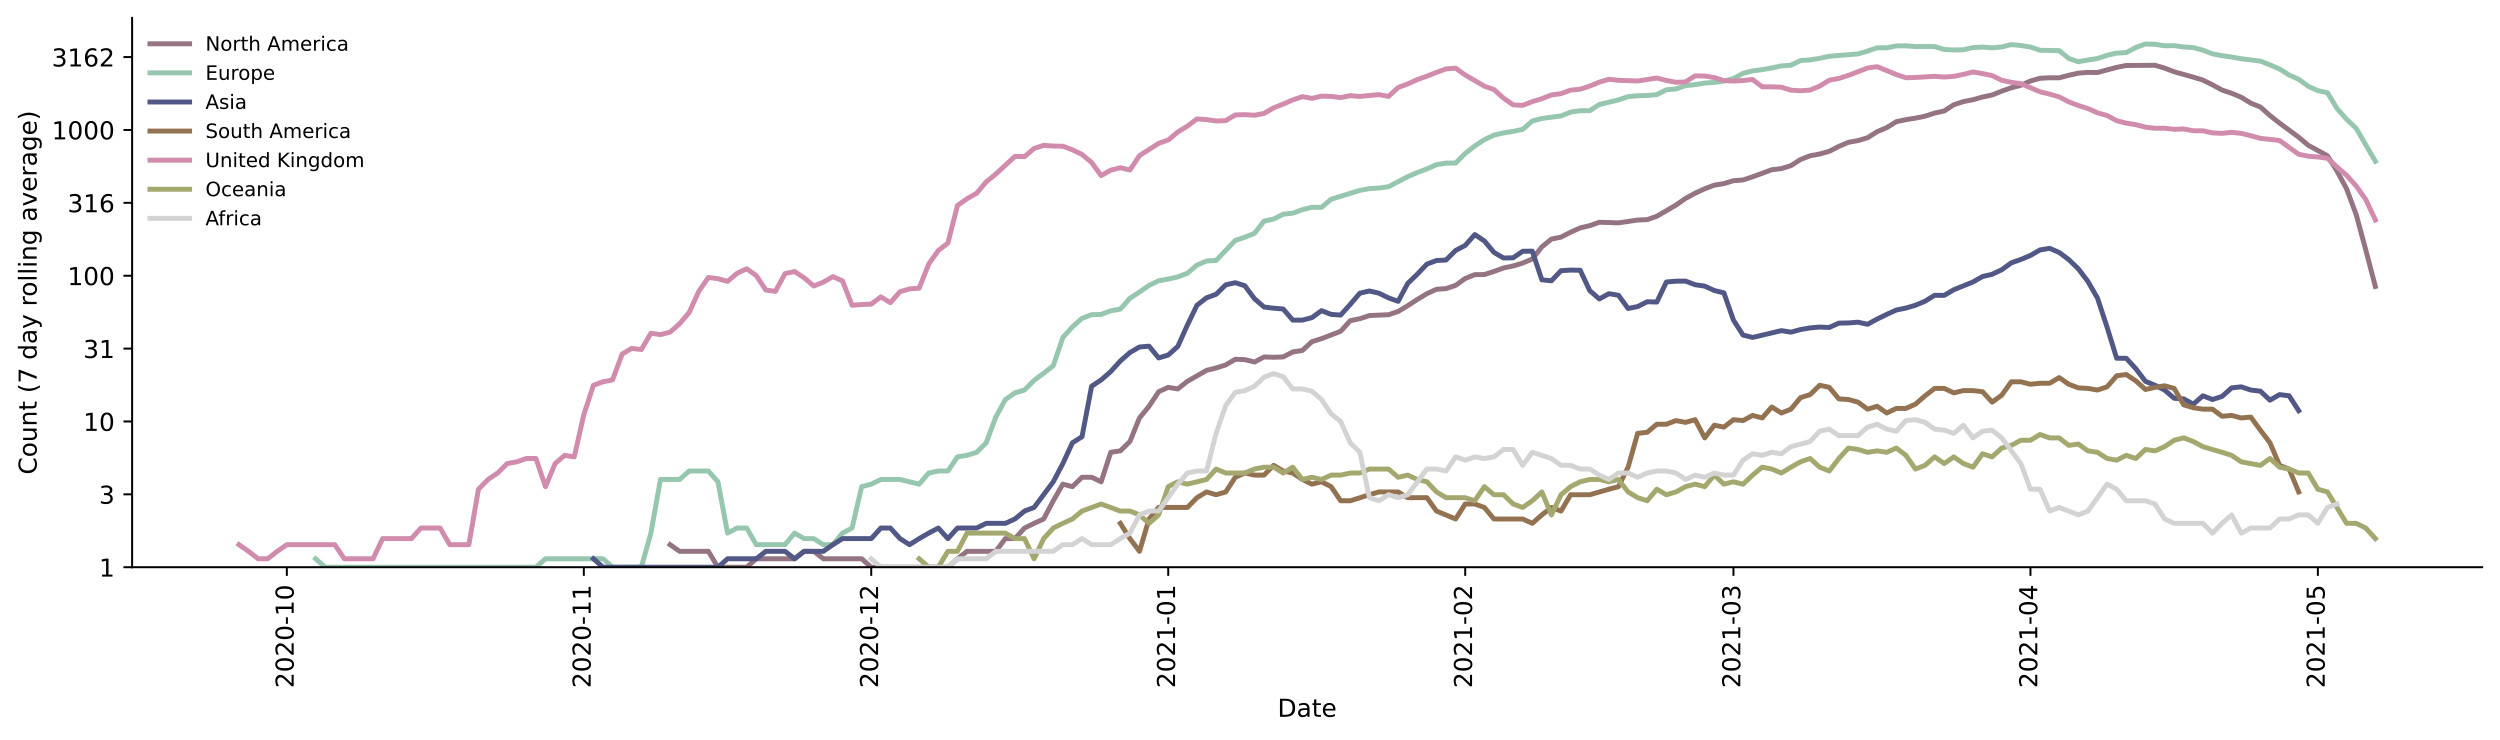 <?xml version="1.0" encoding="utf-8" standalone="no"?>
<!DOCTYPE svg PUBLIC "-//W3C//DTD SVG 1.1//EN"
  "http://www.w3.org/Graphics/SVG/1.1/DTD/svg11.dtd">
<!-- Created with matplotlib (https://matplotlib.org/) -->
<svg height="298.621pt" version="1.1" viewBox="0 0 1009.128 298.621" width="1009.128pt" xmlns="http://www.w3.org/2000/svg" xmlns:xlink="http://www.w3.org/1999/xlink">
 <defs>
  <style type="text/css">*{stroke-linecap:butt;stroke-linejoin:round;}</style>
 </defs>
 <g id="figure_1">
  <g id="patch_1">
   <path d="M 0 298.621 
L 1009.128 298.621 
L 1009.128 0 
L 0 0 
z
" style="fill:#ffffff;"/>
  </g>
  <g id="axes_1">
   <g id="patch_2">
    <path d="M 53.328 228.96 
L 1001.928 228.96 
L 1001.928 7.2 
L 53.328 7.2 
z
" style="fill:#ffffff;"/>
   </g>
   <g id="matplotlib.axis_1">
    <g id="xtick_1">
     <g id="line2d_1">
      <defs>
       <path d="M 0 0 
L 0 3.5 
" id="m3460062e87" style="stroke:#000000;stroke-width:0.8;"/>
      </defs>
      <g>
       <use style="stroke:#000000;stroke-width:0.8;" x="115.782" xlink:href="#m3460062e87" y="228.96"/>
      </g>
     </g>
     <g id="text_1">
      <!-- 2020-10 -->
      <g transform="translate(118.541 277.743)rotate(-90)scale(0.1 -0.1)">
       <defs>
        <path d="M 19.188 8.297 
L 53.609 8.297 
L 53.609 0 
L 7.328 0 
L 7.328 8.297 
Q 12.938 14.109 22.625 23.891 
Q 32.328 33.688 34.812 36.531 
Q 39.547 41.844 41.422 45.531 
Q 43.312 49.219 43.312 52.781 
Q 43.312 58.594 39.234 62.25 
Q 35.156 65.922 28.609 65.922 
Q 23.969 65.922 18.812 64.312 
Q 13.672 62.703 7.812 59.422 
L 7.812 69.391 
Q 13.766 71.781 18.938 73 
Q 24.125 74.219 28.422 74.219 
Q 39.75 74.219 46.484 68.547 
Q 53.219 62.891 53.219 53.422 
Q 53.219 48.922 51.531 44.891 
Q 49.859 40.875 45.406 35.406 
Q 44.188 33.984 37.641 27.219 
Q 31.109 20.453 19.188 8.297 
z
" id="DejaVuSans-50"/>
        <path d="M 31.781 66.406 
Q 24.172 66.406 20.328 58.906 
Q 16.5 51.422 16.5 36.375 
Q 16.5 21.391 20.328 13.891 
Q 24.172 6.391 31.781 6.391 
Q 39.453 6.391 43.281 13.891 
Q 47.125 21.391 47.125 36.375 
Q 47.125 51.422 43.281 58.906 
Q 39.453 66.406 31.781 66.406 
z
M 31.781 74.219 
Q 44.047 74.219 50.516 64.516 
Q 56.984 54.828 56.984 36.375 
Q 56.984 17.969 50.516 8.266 
Q 44.047 -1.422 31.781 -1.422 
Q 19.531 -1.422 13.062 8.266 
Q 6.594 17.969 6.594 36.375 
Q 6.594 54.828 13.062 64.516 
Q 19.531 74.219 31.781 74.219 
z
" id="DejaVuSans-48"/>
        <path d="M 4.891 31.391 
L 31.203 31.391 
L 31.203 23.391 
L 4.891 23.391 
z
" id="DejaVuSans-45"/>
        <path d="M 12.406 8.297 
L 28.516 8.297 
L 28.516 63.922 
L 10.984 60.406 
L 10.984 69.391 
L 28.422 72.906 
L 38.281 72.906 
L 38.281 8.297 
L 54.391 8.297 
L 54.391 0 
L 12.406 0 
z
" id="DejaVuSans-49"/>
       </defs>
       <use xlink:href="#DejaVuSans-50"/>
       <use x="63.623" xlink:href="#DejaVuSans-48"/>
       <use x="127.246" xlink:href="#DejaVuSans-50"/>
       <use x="190.869" xlink:href="#DejaVuSans-48"/>
       <use x="254.492" xlink:href="#DejaVuSans-45"/>
       <use x="290.576" xlink:href="#DejaVuSans-49"/>
       <use x="354.199" xlink:href="#DejaVuSans-48"/>
      </g>
     </g>
    </g>
    <g id="xtick_2">
     <g id="line2d_2">
      <g>
       <use style="stroke:#000000;stroke-width:0.8;" x="235.662" xlink:href="#m3460062e87" y="228.96"/>
      </g>
     </g>
     <g id="text_2">
      <!-- 2020-11 -->
      <g transform="translate(238.421 277.743)rotate(-90)scale(0.1 -0.1)">
       <use xlink:href="#DejaVuSans-50"/>
       <use x="63.623" xlink:href="#DejaVuSans-48"/>
       <use x="127.246" xlink:href="#DejaVuSans-50"/>
       <use x="190.869" xlink:href="#DejaVuSans-48"/>
       <use x="254.492" xlink:href="#DejaVuSans-45"/>
       <use x="290.576" xlink:href="#DejaVuSans-49"/>
       <use x="354.199" xlink:href="#DejaVuSans-49"/>
      </g>
     </g>
    </g>
    <g id="xtick_3">
     <g id="line2d_3">
      <g>
       <use style="stroke:#000000;stroke-width:0.8;" x="351.675" xlink:href="#m3460062e87" y="228.96"/>
      </g>
     </g>
     <g id="text_3">
      <!-- 2020-12 -->
      <g transform="translate(354.434 277.743)rotate(-90)scale(0.1 -0.1)">
       <use xlink:href="#DejaVuSans-50"/>
       <use x="63.623" xlink:href="#DejaVuSans-48"/>
       <use x="127.246" xlink:href="#DejaVuSans-50"/>
       <use x="190.869" xlink:href="#DejaVuSans-48"/>
       <use x="254.492" xlink:href="#DejaVuSans-45"/>
       <use x="290.576" xlink:href="#DejaVuSans-49"/>
       <use x="354.199" xlink:href="#DejaVuSans-50"/>
      </g>
     </g>
    </g>
    <g id="xtick_4">
     <g id="line2d_4">
      <g>
       <use style="stroke:#000000;stroke-width:0.8;" x="471.555" xlink:href="#m3460062e87" y="228.96"/>
      </g>
     </g>
     <g id="text_4">
      <!-- 2021-01 -->
      <g transform="translate(474.315 277.743)rotate(-90)scale(0.1 -0.1)">
       <use xlink:href="#DejaVuSans-50"/>
       <use x="63.623" xlink:href="#DejaVuSans-48"/>
       <use x="127.246" xlink:href="#DejaVuSans-50"/>
       <use x="190.869" xlink:href="#DejaVuSans-49"/>
       <use x="254.492" xlink:href="#DejaVuSans-45"/>
       <use x="290.576" xlink:href="#DejaVuSans-48"/>
       <use x="354.199" xlink:href="#DejaVuSans-49"/>
      </g>
     </g>
    </g>
    <g id="xtick_5">
     <g id="line2d_5">
      <g>
       <use style="stroke:#000000;stroke-width:0.8;" x="591.435" xlink:href="#m3460062e87" y="228.96"/>
      </g>
     </g>
     <g id="text_5">
      <!-- 2021-02 -->
      <g transform="translate(594.195 277.743)rotate(-90)scale(0.1 -0.1)">
       <use xlink:href="#DejaVuSans-50"/>
       <use x="63.623" xlink:href="#DejaVuSans-48"/>
       <use x="127.246" xlink:href="#DejaVuSans-50"/>
       <use x="190.869" xlink:href="#DejaVuSans-49"/>
       <use x="254.492" xlink:href="#DejaVuSans-45"/>
       <use x="290.576" xlink:href="#DejaVuSans-48"/>
       <use x="354.199" xlink:href="#DejaVuSans-50"/>
      </g>
     </g>
    </g>
    <g id="xtick_6">
     <g id="line2d_6">
      <g>
       <use style="stroke:#000000;stroke-width:0.8;" x="699.714" xlink:href="#m3460062e87" y="228.96"/>
      </g>
     </g>
     <g id="text_6">
      <!-- 2021-03 -->
      <g transform="translate(702.474 277.743)rotate(-90)scale(0.1 -0.1)">
       <defs>
        <path d="M 40.578 39.312 
Q 47.656 37.797 51.625 33 
Q 55.609 28.219 55.609 21.188 
Q 55.609 10.406 48.188 4.484 
Q 40.766 -1.422 27.094 -1.422 
Q 22.516 -1.422 17.656 -0.516 
Q 12.797 0.391 7.625 2.203 
L 7.625 11.719 
Q 11.719 9.328 16.594 8.109 
Q 21.484 6.891 26.812 6.891 
Q 36.078 6.891 40.938 10.547 
Q 45.797 14.203 45.797 21.188 
Q 45.797 27.641 41.281 31.266 
Q 36.766 34.906 28.719 34.906 
L 20.219 34.906 
L 20.219 43.016 
L 29.109 43.016 
Q 36.375 43.016 40.234 45.922 
Q 44.094 48.828 44.094 54.297 
Q 44.094 59.906 40.109 62.906 
Q 36.141 65.922 28.719 65.922 
Q 24.656 65.922 20.016 65.031 
Q 15.375 64.156 9.812 62.312 
L 9.812 71.094 
Q 15.438 72.656 20.344 73.438 
Q 25.25 74.219 29.594 74.219 
Q 40.828 74.219 47.359 69.109 
Q 53.906 64.016 53.906 55.328 
Q 53.906 49.266 50.438 45.094 
Q 46.969 40.922 40.578 39.312 
z
" id="DejaVuSans-51"/>
       </defs>
       <use xlink:href="#DejaVuSans-50"/>
       <use x="63.623" xlink:href="#DejaVuSans-48"/>
       <use x="127.246" xlink:href="#DejaVuSans-50"/>
       <use x="190.869" xlink:href="#DejaVuSans-49"/>
       <use x="254.492" xlink:href="#DejaVuSans-45"/>
       <use x="290.576" xlink:href="#DejaVuSans-48"/>
       <use x="354.199" xlink:href="#DejaVuSans-51"/>
      </g>
     </g>
    </g>
    <g id="xtick_7">
     <g id="line2d_7">
      <g>
       <use style="stroke:#000000;stroke-width:0.8;" x="819.594" xlink:href="#m3460062e87" y="228.96"/>
      </g>
     </g>
     <g id="text_7">
      <!-- 2021-04 -->
      <g transform="translate(822.354 277.743)rotate(-90)scale(0.1 -0.1)">
       <defs>
        <path d="M 37.797 64.312 
L 12.891 25.391 
L 37.797 25.391 
z
M 35.203 72.906 
L 47.609 72.906 
L 47.609 25.391 
L 58.016 25.391 
L 58.016 17.188 
L 47.609 17.188 
L 47.609 0 
L 37.797 0 
L 37.797 17.188 
L 4.891 17.188 
L 4.891 26.703 
z
" id="DejaVuSans-52"/>
       </defs>
       <use xlink:href="#DejaVuSans-50"/>
       <use x="63.623" xlink:href="#DejaVuSans-48"/>
       <use x="127.246" xlink:href="#DejaVuSans-50"/>
       <use x="190.869" xlink:href="#DejaVuSans-49"/>
       <use x="254.492" xlink:href="#DejaVuSans-45"/>
       <use x="290.576" xlink:href="#DejaVuSans-48"/>
       <use x="354.199" xlink:href="#DejaVuSans-52"/>
      </g>
     </g>
    </g>
    <g id="xtick_8">
     <g id="line2d_8">
      <g>
       <use style="stroke:#000000;stroke-width:0.8;" x="935.607" xlink:href="#m3460062e87" y="228.96"/>
      </g>
     </g>
     <g id="text_8">
      <!-- 2021-05 -->
      <g transform="translate(938.367 277.743)rotate(-90)scale(0.1 -0.1)">
       <defs>
        <path d="M 10.797 72.906 
L 49.516 72.906 
L 49.516 64.594 
L 19.828 64.594 
L 19.828 46.734 
Q 21.969 47.469 24.109 47.828 
Q 26.266 48.188 28.422 48.188 
Q 40.625 48.188 47.75 41.5 
Q 54.891 34.812 54.891 23.391 
Q 54.891 11.625 47.562 5.094 
Q 40.234 -1.422 26.906 -1.422 
Q 22.312 -1.422 17.547 -0.641 
Q 12.797 0.141 7.719 1.703 
L 7.719 11.625 
Q 12.109 9.234 16.797 8.062 
Q 21.484 6.891 26.703 6.891 
Q 35.156 6.891 40.078 11.328 
Q 45.016 15.766 45.016 23.391 
Q 45.016 31 40.078 35.438 
Q 35.156 39.891 26.703 39.891 
Q 22.75 39.891 18.812 39.016 
Q 14.891 38.141 10.797 36.281 
z
" id="DejaVuSans-53"/>
       </defs>
       <use xlink:href="#DejaVuSans-50"/>
       <use x="63.623" xlink:href="#DejaVuSans-48"/>
       <use x="127.246" xlink:href="#DejaVuSans-50"/>
       <use x="190.869" xlink:href="#DejaVuSans-49"/>
       <use x="254.492" xlink:href="#DejaVuSans-45"/>
       <use x="290.576" xlink:href="#DejaVuSans-48"/>
       <use x="354.199" xlink:href="#DejaVuSans-53"/>
      </g>
     </g>
    </g>
    <g id="text_9">
     <!-- Date -->
     <g transform="translate(515.677 289.341)scale(0.1 -0.1)">
      <defs>
       <path d="M 19.672 64.797 
L 19.672 8.109 
L 31.594 8.109 
Q 46.688 8.109 53.688 14.938 
Q 60.688 21.781 60.688 36.531 
Q 60.688 51.172 53.688 57.984 
Q 46.688 64.797 31.594 64.797 
z
M 9.812 72.906 
L 30.078 72.906 
Q 51.266 72.906 61.172 64.094 
Q 71.094 55.281 71.094 36.531 
Q 71.094 17.672 61.125 8.828 
Q 51.172 0 30.078 0 
L 9.812 0 
z
" id="DejaVuSans-68"/>
       <path d="M 34.281 27.484 
Q 23.391 27.484 19.188 25 
Q 14.984 22.516 14.984 16.5 
Q 14.984 11.719 18.141 8.906 
Q 21.297 6.109 26.703 6.109 
Q 34.188 6.109 38.703 11.406 
Q 43.219 16.703 43.219 25.484 
L 43.219 27.484 
z
M 52.203 31.203 
L 52.203 0 
L 43.219 0 
L 43.219 8.297 
Q 40.141 3.328 35.547 0.953 
Q 30.953 -1.422 24.312 -1.422 
Q 15.922 -1.422 10.953 3.297 
Q 6 8.016 6 15.922 
Q 6 25.141 12.172 29.828 
Q 18.359 34.516 30.609 34.516 
L 43.219 34.516 
L 43.219 35.406 
Q 43.219 41.609 39.141 45 
Q 35.062 48.391 27.688 48.391 
Q 23 48.391 18.547 47.266 
Q 14.109 46.141 10.016 43.891 
L 10.016 52.203 
Q 14.938 54.109 19.578 55.047 
Q 24.219 56 28.609 56 
Q 40.484 56 46.344 49.844 
Q 52.203 43.703 52.203 31.203 
z
" id="DejaVuSans-97"/>
       <path d="M 18.312 70.219 
L 18.312 54.688 
L 36.812 54.688 
L 36.812 47.703 
L 18.312 47.703 
L 18.312 18.016 
Q 18.312 11.328 20.141 9.422 
Q 21.969 7.516 27.594 7.516 
L 36.812 7.516 
L 36.812 0 
L 27.594 0 
Q 17.188 0 13.234 3.875 
Q 9.281 7.766 9.281 18.016 
L 9.281 47.703 
L 2.688 47.703 
L 2.688 54.688 
L 9.281 54.688 
L 9.281 70.219 
z
" id="DejaVuSans-116"/>
       <path d="M 56.203 29.594 
L 56.203 25.203 
L 14.891 25.203 
Q 15.484 15.922 20.484 11.062 
Q 25.484 6.203 34.422 6.203 
Q 39.594 6.203 44.453 7.469 
Q 49.312 8.734 54.109 11.281 
L 54.109 2.781 
Q 49.266 0.734 44.188 -0.344 
Q 39.109 -1.422 33.891 -1.422 
Q 20.797 -1.422 13.156 6.188 
Q 5.516 13.812 5.516 26.812 
Q 5.516 40.234 12.766 48.109 
Q 20.016 56 32.328 56 
Q 43.359 56 49.781 48.891 
Q 56.203 41.797 56.203 29.594 
z
M 47.219 32.234 
Q 47.125 39.594 43.094 43.984 
Q 39.062 48.391 32.422 48.391 
Q 24.906 48.391 20.391 44.141 
Q 15.875 39.891 15.188 32.172 
z
" id="DejaVuSans-101"/>
      </defs>
      <use xlink:href="#DejaVuSans-68"/>
      <use x="77.002" xlink:href="#DejaVuSans-97"/>
      <use x="138.281" xlink:href="#DejaVuSans-116"/>
      <use x="177.49" xlink:href="#DejaVuSans-101"/>
     </g>
    </g>
   </g>
   <g id="matplotlib.axis_2">
    <g id="ytick_1">
     <g id="line2d_9">
      <defs>
       <path d="M 0 0 
L -3.5 0 
" id="mdb0072c4fe" style="stroke:#000000;stroke-width:0.8;"/>
      </defs>
      <g>
       <use style="stroke:#000000;stroke-width:0.8;" x="53.328" xlink:href="#mdb0072c4fe" y="228.96"/>
      </g>
     </g>
     <g id="text_10">
      <!-- 1 -->
      <g transform="translate(39.966 232.759)scale(0.1 -0.1)">
       <use xlink:href="#DejaVuSans-49"/>
      </g>
     </g>
    </g>
    <g id="ytick_2">
     <g id="line2d_10">
      <g>
       <use style="stroke:#000000;stroke-width:0.8;" x="53.328" xlink:href="#mdb0072c4fe" y="199.543"/>
      </g>
     </g>
     <g id="text_11">
      <!-- 3 -->
      <g transform="translate(39.966 203.342)scale(0.1 -0.1)">
       <use xlink:href="#DejaVuSans-51"/>
      </g>
     </g>
    </g>
    <g id="ytick_3">
     <g id="line2d_11">
      <g>
       <use style="stroke:#000000;stroke-width:0.8;" x="53.328" xlink:href="#mdb0072c4fe" y="170.126"/>
      </g>
     </g>
     <g id="text_12">
      <!-- 10 -->
      <g transform="translate(33.603 173.925)scale(0.1 -0.1)">
       <use xlink:href="#DejaVuSans-49"/>
       <use x="63.623" xlink:href="#DejaVuSans-48"/>
      </g>
     </g>
    </g>
    <g id="ytick_4">
     <g id="line2d_12">
      <g>
       <use style="stroke:#000000;stroke-width:0.8;" x="53.328" xlink:href="#mdb0072c4fe" y="140.709"/>
      </g>
     </g>
     <g id="text_13">
      <!-- 31 -->
      <g transform="translate(33.603 144.509)scale(0.1 -0.1)">
       <use xlink:href="#DejaVuSans-51"/>
       <use x="63.623" xlink:href="#DejaVuSans-49"/>
      </g>
     </g>
    </g>
    <g id="ytick_5">
     <g id="line2d_13">
      <g>
       <use style="stroke:#000000;stroke-width:0.8;" x="53.328" xlink:href="#mdb0072c4fe" y="111.292"/>
      </g>
     </g>
     <g id="text_14">
      <!-- 100 -->
      <g transform="translate(27.241 115.092)scale(0.1 -0.1)">
       <use xlink:href="#DejaVuSans-49"/>
       <use x="63.623" xlink:href="#DejaVuSans-48"/>
       <use x="127.246" xlink:href="#DejaVuSans-48"/>
      </g>
     </g>
    </g>
    <g id="ytick_6">
     <g id="line2d_14">
      <g>
       <use style="stroke:#000000;stroke-width:0.8;" x="53.328" xlink:href="#mdb0072c4fe" y="81.876"/>
      </g>
     </g>
     <g id="text_15">
      <!-- 316 -->
      <g transform="translate(27.241 85.675)scale(0.1 -0.1)">
       <defs>
        <path d="M 33.016 40.375 
Q 26.375 40.375 22.484 35.828 
Q 18.609 31.297 18.609 23.391 
Q 18.609 15.531 22.484 10.953 
Q 26.375 6.391 33.016 6.391 
Q 39.656 6.391 43.531 10.953 
Q 47.406 15.531 47.406 23.391 
Q 47.406 31.297 43.531 35.828 
Q 39.656 40.375 33.016 40.375 
z
M 52.594 71.297 
L 52.594 62.312 
Q 48.875 64.062 45.094 64.984 
Q 41.312 65.922 37.594 65.922 
Q 27.828 65.922 22.672 59.328 
Q 17.531 52.734 16.797 39.406 
Q 19.672 43.656 24.016 45.922 
Q 28.375 48.188 33.594 48.188 
Q 44.578 48.188 50.953 41.516 
Q 57.328 34.859 57.328 23.391 
Q 57.328 12.156 50.688 5.359 
Q 44.047 -1.422 33.016 -1.422 
Q 20.359 -1.422 13.672 8.266 
Q 6.984 17.969 6.984 36.375 
Q 6.984 53.656 15.188 63.938 
Q 23.391 74.219 37.203 74.219 
Q 40.922 74.219 44.703 73.484 
Q 48.484 72.75 52.594 71.297 
z
" id="DejaVuSans-54"/>
       </defs>
       <use xlink:href="#DejaVuSans-51"/>
       <use x="63.623" xlink:href="#DejaVuSans-49"/>
       <use x="127.246" xlink:href="#DejaVuSans-54"/>
      </g>
     </g>
    </g>
    <g id="ytick_7">
     <g id="line2d_15">
      <g>
       <use style="stroke:#000000;stroke-width:0.8;" x="53.328" xlink:href="#mdb0072c4fe" y="52.459"/>
      </g>
     </g>
     <g id="text_16">
      <!-- 1000 -->
      <g transform="translate(20.878 56.258)scale(0.1 -0.1)">
       <use xlink:href="#DejaVuSans-49"/>
       <use x="63.623" xlink:href="#DejaVuSans-48"/>
       <use x="127.246" xlink:href="#DejaVuSans-48"/>
       <use x="190.869" xlink:href="#DejaVuSans-48"/>
      </g>
     </g>
    </g>
    <g id="ytick_8">
     <g id="line2d_16">
      <g>
       <use style="stroke:#000000;stroke-width:0.8;" x="53.328" xlink:href="#mdb0072c4fe" y="23.042"/>
      </g>
     </g>
     <g id="text_17">
      <!-- 3162 -->
      <g transform="translate(20.878 26.841)scale(0.1 -0.1)">
       <use xlink:href="#DejaVuSans-51"/>
       <use x="63.623" xlink:href="#DejaVuSans-49"/>
       <use x="127.246" xlink:href="#DejaVuSans-54"/>
       <use x="190.869" xlink:href="#DejaVuSans-50"/>
      </g>
     </g>
    </g>
    <g id="text_18">
     <!-- Count (7 day rolling average) -->
     <g transform="translate(14.798 191.548)rotate(-90)scale(0.1 -0.1)">
      <defs>
       <path d="M 64.406 67.281 
L 64.406 56.891 
Q 59.422 61.531 53.781 63.812 
Q 48.141 66.109 41.797 66.109 
Q 29.297 66.109 22.656 58.469 
Q 16.016 50.828 16.016 36.375 
Q 16.016 21.969 22.656 14.328 
Q 29.297 6.688 41.797 6.688 
Q 48.141 6.688 53.781 8.984 
Q 59.422 11.281 64.406 15.922 
L 64.406 5.609 
Q 59.234 2.094 53.438 0.328 
Q 47.656 -1.422 41.219 -1.422 
Q 24.656 -1.422 15.125 8.703 
Q 5.609 18.844 5.609 36.375 
Q 5.609 53.953 15.125 64.078 
Q 24.656 74.219 41.219 74.219 
Q 47.75 74.219 53.531 72.484 
Q 59.328 70.75 64.406 67.281 
z
" id="DejaVuSans-67"/>
       <path d="M 30.609 48.391 
Q 23.391 48.391 19.188 42.75 
Q 14.984 37.109 14.984 27.297 
Q 14.984 17.484 19.156 11.844 
Q 23.344 6.203 30.609 6.203 
Q 37.797 6.203 41.984 11.859 
Q 46.188 17.531 46.188 27.297 
Q 46.188 37.016 41.984 42.703 
Q 37.797 48.391 30.609 48.391 
z
M 30.609 56 
Q 42.328 56 49.016 48.375 
Q 55.719 40.766 55.719 27.297 
Q 55.719 13.875 49.016 6.219 
Q 42.328 -1.422 30.609 -1.422 
Q 18.844 -1.422 12.172 6.219 
Q 5.516 13.875 5.516 27.297 
Q 5.516 40.766 12.172 48.375 
Q 18.844 56 30.609 56 
z
" id="DejaVuSans-111"/>
       <path d="M 8.5 21.578 
L 8.5 54.688 
L 17.484 54.688 
L 17.484 21.922 
Q 17.484 14.156 20.5 10.266 
Q 23.531 6.391 29.594 6.391 
Q 36.859 6.391 41.078 11.031 
Q 45.312 15.672 45.312 23.688 
L 45.312 54.688 
L 54.297 54.688 
L 54.297 0 
L 45.312 0 
L 45.312 8.406 
Q 42.047 3.422 37.719 1 
Q 33.406 -1.422 27.688 -1.422 
Q 18.266 -1.422 13.375 4.438 
Q 8.5 10.297 8.5 21.578 
z
M 31.109 56 
z
" id="DejaVuSans-117"/>
       <path d="M 54.891 33.016 
L 54.891 0 
L 45.906 0 
L 45.906 32.719 
Q 45.906 40.484 42.875 44.328 
Q 39.844 48.188 33.797 48.188 
Q 26.516 48.188 22.312 43.547 
Q 18.109 38.922 18.109 30.906 
L 18.109 0 
L 9.078 0 
L 9.078 54.688 
L 18.109 54.688 
L 18.109 46.188 
Q 21.344 51.125 25.703 53.562 
Q 30.078 56 35.797 56 
Q 45.219 56 50.047 50.172 
Q 54.891 44.344 54.891 33.016 
z
" id="DejaVuSans-110"/>
       <path id="DejaVuSans-32"/>
       <path d="M 31 75.875 
Q 24.469 64.656 21.281 53.656 
Q 18.109 42.672 18.109 31.391 
Q 18.109 20.125 21.312 9.062 
Q 24.516 -2 31 -13.188 
L 23.188 -13.188 
Q 15.875 -1.703 12.234 9.375 
Q 8.594 20.453 8.594 31.391 
Q 8.594 42.281 12.203 53.312 
Q 15.828 64.359 23.188 75.875 
z
" id="DejaVuSans-40"/>
       <path d="M 8.203 72.906 
L 55.078 72.906 
L 55.078 68.703 
L 28.609 0 
L 18.312 0 
L 43.219 64.594 
L 8.203 64.594 
z
" id="DejaVuSans-55"/>
       <path d="M 45.406 46.391 
L 45.406 75.984 
L 54.391 75.984 
L 54.391 0 
L 45.406 0 
L 45.406 8.203 
Q 42.578 3.328 38.25 0.953 
Q 33.938 -1.422 27.875 -1.422 
Q 17.969 -1.422 11.734 6.484 
Q 5.516 14.406 5.516 27.297 
Q 5.516 40.188 11.734 48.094 
Q 17.969 56 27.875 56 
Q 33.938 56 38.25 53.625 
Q 42.578 51.266 45.406 46.391 
z
M 14.797 27.297 
Q 14.797 17.391 18.875 11.75 
Q 22.953 6.109 30.078 6.109 
Q 37.203 6.109 41.297 11.75 
Q 45.406 17.391 45.406 27.297 
Q 45.406 37.203 41.297 42.844 
Q 37.203 48.484 30.078 48.484 
Q 22.953 48.484 18.875 42.844 
Q 14.797 37.203 14.797 27.297 
z
" id="DejaVuSans-100"/>
       <path d="M 32.172 -5.078 
Q 28.375 -14.844 24.75 -17.812 
Q 21.141 -20.797 15.094 -20.797 
L 7.906 -20.797 
L 7.906 -13.281 
L 13.188 -13.281 
Q 16.891 -13.281 18.938 -11.516 
Q 21 -9.766 23.484 -3.219 
L 25.094 0.875 
L 2.984 54.688 
L 12.5 54.688 
L 29.594 11.922 
L 46.688 54.688 
L 56.203 54.688 
z
" id="DejaVuSans-121"/>
       <path d="M 41.109 46.297 
Q 39.594 47.172 37.812 47.578 
Q 36.031 48 33.891 48 
Q 26.266 48 22.188 43.047 
Q 18.109 38.094 18.109 28.812 
L 18.109 0 
L 9.078 0 
L 9.078 54.688 
L 18.109 54.688 
L 18.109 46.188 
Q 20.953 51.172 25.484 53.578 
Q 30.031 56 36.531 56 
Q 37.453 56 38.578 55.875 
Q 39.703 55.766 41.062 55.516 
z
" id="DejaVuSans-114"/>
       <path d="M 9.422 75.984 
L 18.406 75.984 
L 18.406 0 
L 9.422 0 
z
" id="DejaVuSans-108"/>
       <path d="M 9.422 54.688 
L 18.406 54.688 
L 18.406 0 
L 9.422 0 
z
M 9.422 75.984 
L 18.406 75.984 
L 18.406 64.594 
L 9.422 64.594 
z
" id="DejaVuSans-105"/>
       <path d="M 45.406 27.984 
Q 45.406 37.75 41.375 43.109 
Q 37.359 48.484 30.078 48.484 
Q 22.859 48.484 18.828 43.109 
Q 14.797 37.75 14.797 27.984 
Q 14.797 18.266 18.828 12.891 
Q 22.859 7.516 30.078 7.516 
Q 37.359 7.516 41.375 12.891 
Q 45.406 18.266 45.406 27.984 
z
M 54.391 6.781 
Q 54.391 -7.172 48.188 -13.984 
Q 42 -20.797 29.203 -20.797 
Q 24.469 -20.797 20.266 -20.094 
Q 16.062 -19.391 12.109 -17.922 
L 12.109 -9.188 
Q 16.062 -11.328 19.922 -12.344 
Q 23.781 -13.375 27.781 -13.375 
Q 36.625 -13.375 41.016 -8.766 
Q 45.406 -4.156 45.406 5.172 
L 45.406 9.625 
Q 42.625 4.781 38.281 2.391 
Q 33.938 0 27.875 0 
Q 17.828 0 11.672 7.656 
Q 5.516 15.328 5.516 27.984 
Q 5.516 40.672 11.672 48.328 
Q 17.828 56 27.875 56 
Q 33.938 56 38.281 53.609 
Q 42.625 51.219 45.406 46.391 
L 45.406 54.688 
L 54.391 54.688 
z
" id="DejaVuSans-103"/>
       <path d="M 2.984 54.688 
L 12.5 54.688 
L 29.594 8.797 
L 46.688 54.688 
L 56.203 54.688 
L 35.688 0 
L 23.484 0 
z
" id="DejaVuSans-118"/>
       <path d="M 8.016 75.875 
L 15.828 75.875 
Q 23.141 64.359 26.781 53.312 
Q 30.422 42.281 30.422 31.391 
Q 30.422 20.453 26.781 9.375 
Q 23.141 -1.703 15.828 -13.188 
L 8.016 -13.188 
Q 14.5 -2 17.703 9.062 
Q 20.906 20.125 20.906 31.391 
Q 20.906 42.672 17.703 53.656 
Q 14.5 64.656 8.016 75.875 
z
" id="DejaVuSans-41"/>
      </defs>
      <use xlink:href="#DejaVuSans-67"/>
      <use x="69.824" xlink:href="#DejaVuSans-111"/>
      <use x="131.006" xlink:href="#DejaVuSans-117"/>
      <use x="194.385" xlink:href="#DejaVuSans-110"/>
      <use x="257.764" xlink:href="#DejaVuSans-116"/>
      <use x="296.973" xlink:href="#DejaVuSans-32"/>
      <use x="328.76" xlink:href="#DejaVuSans-40"/>
      <use x="367.773" xlink:href="#DejaVuSans-55"/>
      <use x="431.396" xlink:href="#DejaVuSans-32"/>
      <use x="463.184" xlink:href="#DejaVuSans-100"/>
      <use x="526.66" xlink:href="#DejaVuSans-97"/>
      <use x="587.939" xlink:href="#DejaVuSans-121"/>
      <use x="647.119" xlink:href="#DejaVuSans-32"/>
      <use x="678.906" xlink:href="#DejaVuSans-114"/>
      <use x="717.77" xlink:href="#DejaVuSans-111"/>
      <use x="778.951" xlink:href="#DejaVuSans-108"/>
      <use x="806.734" xlink:href="#DejaVuSans-108"/>
      <use x="834.518" xlink:href="#DejaVuSans-105"/>
      <use x="862.301" xlink:href="#DejaVuSans-110"/>
      <use x="925.68" xlink:href="#DejaVuSans-103"/>
      <use x="989.156" xlink:href="#DejaVuSans-32"/>
      <use x="1020.943" xlink:href="#DejaVuSans-97"/>
      <use x="1082.223" xlink:href="#DejaVuSans-118"/>
      <use x="1141.402" xlink:href="#DejaVuSans-101"/>
      <use x="1202.926" xlink:href="#DejaVuSans-114"/>
      <use x="1244.039" xlink:href="#DejaVuSans-97"/>
      <use x="1305.318" xlink:href="#DejaVuSans-103"/>
      <use x="1368.795" xlink:href="#DejaVuSans-101"/>
      <use x="1430.318" xlink:href="#DejaVuSans-41"/>
     </g>
    </g>
   </g>
   <g id="line2d_17">
    <path clip-path="url(#p380334e1c5)" d="M 270.466 219.847 
L 274.333 222.539 
L 285.934 222.539 
L 289.801 228.96 
L 301.403 228.96 
L 305.27 225.548 
L 320.738 225.548 
L 324.605 222.539 
L 328.472 222.539 
L 332.339 225.548 
L 347.808 225.548 
L 351.675 228.96 
L 382.612 228.96 
L 386.479 225.548 
L 390.346 222.539 
L 401.947 222.539 
L 405.814 217.411 
L 409.682 217.411 
L 413.549 213.143 
L 417.416 211.249 
L 421.283 209.486 
L 425.15 202.136 
L 429.017 195.432 
L 432.884 196.434 
L 436.751 192.642 
L 440.618 192.642 
L 444.485 194.468 
L 448.353 182.577 
L 452.22 181.99 
L 456.087 178.218 
L 459.954 168.706 
L 463.821 163.99 
L 467.688 158.117 
L 471.555 156.354 
L 475.422 157.001 
L 479.289 153.919 
L 487.024 149.487 
L 490.891 148.529 
L 494.758 147.305 
L 498.625 145.019 
L 502.492 145.156 
L 506.359 146.136 
L 510.226 144.08 
L 514.093 144.212 
L 517.96 144.08 
L 521.827 142.055 
L 525.695 141.454 
L 529.562 137.909 
L 533.429 136.697 
L 541.163 133.72 
L 545.03 129.445 
L 548.897 128.641 
L 552.764 127.377 
L 560.498 127.037 
L 564.366 125.719 
L 568.233 123.389 
L 572.1 120.88 
L 575.967 118.546 
L 579.834 116.767 
L 583.701 116.497 
L 587.568 115.189 
L 591.435 112.412 
L 595.302 110.858 
L 599.17 110.822 
L 603.037 109.564 
L 606.904 108.17 
L 610.771 107.343 
L 614.638 106.182 
L 618.505 104.533 
L 622.372 99.651 
L 626.239 96.498 
L 630.106 95.712 
L 633.973 93.728 
L 637.841 91.99 
L 641.708 91.08 
L 645.575 89.711 
L 653.309 89.963 
L 661.043 88.817 
L 664.91 88.651 
L 668.777 87.288 
L 676.512 82.775 
L 680.379 80.077 
L 684.246 77.982 
L 688.113 76.202 
L 691.98 74.729 
L 695.847 74.117 
L 699.714 72.943 
L 703.581 72.643 
L 707.448 71.365 
L 715.183 68.516 
L 719.05 68.068 
L 722.917 66.853 
L 726.784 64.386 
L 730.651 62.872 
L 734.518 62.168 
L 738.385 61.081 
L 742.252 59.099 
L 746.119 57.445 
L 749.986 56.753 
L 753.854 55.584 
L 757.721 53.139 
L 761.588 51.506 
L 765.455 49.111 
L 769.322 48.295 
L 773.189 47.688 
L 777.056 46.892 
L 780.923 45.64 
L 784.79 44.78 
L 788.657 42.267 
L 792.525 41.015 
L 796.392 40.24 
L 800.259 39.159 
L 804.126 38.338 
L 807.993 36.779 
L 811.86 35.429 
L 815.727 34.429 
L 819.594 32.689 
L 823.461 31.603 
L 827.328 31.39 
L 831.196 31.413 
L 835.063 30.385 
L 838.93 29.524 
L 842.797 29.215 
L 846.664 29.26 
L 854.398 27.191 
L 858.265 26.427 
L 869.867 26.348 
L 873.734 27.497 
L 877.601 28.969 
L 885.335 31.137 
L 889.202 32.329 
L 893.069 34.24 
L 896.936 36.358 
L 900.803 37.652 
L 904.671 39.257 
L 908.538 41.626 
L 912.405 43.202 
L 916.272 46.641 
L 920.139 49.684 
L 927.873 55.387 
L 931.74 58.649 
L 939.474 62.872 
L 943.342 69.048 
L 947.209 76.239 
L 951.076 86.613 
L 954.943 100.859 
L 958.81 115.617 
L 958.81 115.617 
" style="fill:none;stroke:#947383;stroke-linecap:square;stroke-width:2;"/>
   </g>
   <g id="line2d_18">
    <path clip-path="url(#p380334e1c5)" d="M 127.383 225.548 
L 131.25 228.96 
L 216.326 228.96 
L 220.194 225.548 
L 243.396 225.548 
L 247.263 228.96 
L 258.865 228.96 
L 262.732 215.188 
L 266.599 193.539 
L 274.333 193.539 
L 278.2 190.127 
L 285.934 190.127 
L 289.801 194.468 
L 293.668 215.188 
L 297.536 213.143 
L 301.403 213.143 
L 305.27 219.847 
L 316.871 219.847 
L 320.738 215.188 
L 324.605 217.411 
L 328.472 217.411 
L 332.339 219.847 
L 336.207 219.847 
L 340.074 215.188 
L 343.941 213.143 
L 347.808 196.434 
L 351.675 195.432 
L 355.542 193.539 
L 363.276 193.539 
L 371.011 195.432 
L 374.878 190.938 
L 378.745 190.127 
L 382.612 190.127 
L 386.479 184.425 
L 390.346 183.794 
L 394.213 182.577 
L 398.08 178.723 
L 401.947 168.363 
L 405.814 161.27 
L 409.682 158.577 
L 413.549 157.442 
L 417.416 153.535 
L 421.283 150.653 
L 425.15 147.605 
L 429.017 136.208 
L 432.884 131.94 
L 436.751 128.497 
L 440.618 127.037 
L 444.485 126.902 
L 448.353 125.464 
L 452.22 124.774 
L 456.087 120.406 
L 459.954 117.876 
L 463.821 115.189 
L 467.688 113.344 
L 471.555 112.641 
L 475.422 111.771 
L 479.289 110.29 
L 483.156 107.002 
L 487.024 105.358 
L 490.891 105.128 
L 498.625 97.035 
L 502.492 95.752 
L 506.359 94.191 
L 510.226 89.26 
L 514.093 88.426 
L 517.96 86.46 
L 521.827 86.049 
L 525.695 84.622 
L 529.562 83.676 
L 533.429 83.713 
L 537.296 80.413 
L 548.897 76.848 
L 552.764 76.137 
L 556.631 75.898 
L 560.498 75.347 
L 568.233 71.296 
L 572.1 69.635 
L 575.967 68.203 
L 579.834 66.465 
L 583.701 65.841 
L 587.568 65.805 
L 591.435 61.929 
L 595.302 58.915 
L 599.17 56.372 
L 603.037 54.518 
L 606.904 53.65 
L 610.771 53.023 
L 614.638 52.212 
L 618.505 48.856 
L 622.372 47.821 
L 630.106 46.795 
L 633.973 45.254 
L 637.841 44.683 
L 641.708 44.683 
L 645.575 42.172 
L 653.309 40.322 
L 657.176 39.012 
L 661.043 38.627 
L 664.91 38.546 
L 668.777 38.191 
L 672.644 36.244 
L 676.512 35.9 
L 680.379 34.579 
L 684.246 34.154 
L 688.113 33.52 
L 691.98 33.273 
L 695.847 32.717 
L 699.714 31.708 
L 703.581 29.598 
L 707.448 28.615 
L 711.315 28.114 
L 715.183 27.423 
L 719.05 26.607 
L 722.917 26.332 
L 726.784 24.427 
L 730.651 24.194 
L 734.518 23.535 
L 738.385 22.718 
L 749.986 21.761 
L 753.854 20.608 
L 757.721 19.286 
L 761.588 19.302 
L 765.455 18.533 
L 769.322 18.497 
L 773.189 18.812 
L 777.056 18.742 
L 780.923 18.788 
L 784.79 19.979 
L 788.657 20.173 
L 792.525 20.083 
L 796.392 19.197 
L 800.259 19.013 
L 804.126 19.308 
L 807.993 18.955 
L 811.86 17.999 
L 815.727 18.374 
L 819.594 18.977 
L 823.461 20.297 
L 831.196 20.429 
L 835.063 23.595 
L 838.93 24.918 
L 842.797 24.212 
L 846.664 23.622 
L 850.531 22.313 
L 854.398 21.432 
L 858.265 21.243 
L 862.132 19.158 
L 866 17.76 
L 869.867 17.875 
L 873.734 18.493 
L 877.601 18.415 
L 881.468 18.975 
L 885.335 19.2 
L 889.202 20.256 
L 893.069 21.741 
L 896.936 22.462 
L 900.803 23.021 
L 904.671 23.722 
L 912.405 24.674 
L 916.272 26.182 
L 920.139 27.84 
L 924.006 30.282 
L 927.873 31.991 
L 931.74 34.848 
L 935.607 36.577 
L 939.474 37.436 
L 943.342 43.801 
L 947.209 48.137 
L 951.076 51.813 
L 958.81 65.1 
L 958.81 65.1 
" style="fill:none;stroke:#96c6ad;stroke-linecap:square;stroke-width:2;"/>
   </g>
   <g id="line2d_19">
    <path clip-path="url(#p380334e1c5)" d="M 239.529 225.548 
L 243.396 228.96 
L 289.801 228.96 
L 293.668 225.548 
L 305.27 225.548 
L 309.137 222.539 
L 316.871 222.539 
L 320.738 225.548 
L 324.605 222.539 
L 332.339 222.539 
L 336.207 219.847 
L 340.074 217.411 
L 351.675 217.411 
L 355.542 213.143 
L 359.409 213.143 
L 363.276 217.411 
L 367.143 219.847 
L 371.011 217.411 
L 374.878 215.188 
L 378.745 213.143 
L 382.612 217.411 
L 386.479 213.143 
L 394.213 213.143 
L 398.08 211.249 
L 405.814 211.249 
L 409.682 209.486 
L 413.549 206.288 
L 417.416 204.828 
L 425.15 194.468 
L 429.017 187.117 
L 432.884 178.723 
L 436.751 176.288 
L 440.618 155.932 
L 444.485 153.345 
L 448.353 149.98 
L 452.22 145.712 
L 456.087 142.3 
L 459.954 140.066 
L 463.821 139.731 
L 467.688 144.478 
L 471.555 143.302 
L 475.422 139.842 
L 479.289 131.213 
L 483.156 123.214 
L 487.024 120.198 
L 490.891 118.789 
L 494.758 114.977 
L 498.625 114.106 
L 502.492 115.359 
L 506.359 120.563 
L 510.226 123.922 
L 514.093 124.406 
L 517.96 124.712 
L 521.827 129.223 
L 525.695 129.223 
L 529.562 128.212 
L 533.429 125.4 
L 537.296 126.902 
L 541.163 127.172 
L 545.03 122.867 
L 548.897 118.353 
L 552.764 117.454 
L 556.631 118.353 
L 560.498 120.25 
L 564.366 121.634 
L 568.233 114.393 
L 572.1 110.679 
L 575.967 106.603 
L 579.834 105.157 
L 583.701 104.956 
L 587.568 101.103 
L 591.435 99.056 
L 595.302 94.682 
L 599.17 97.266 
L 603.037 101.874 
L 606.904 104.143 
L 610.771 104.061 
L 614.638 101.424 
L 618.505 101.374 
L 622.372 112.951 
L 626.239 113.344 
L 630.106 109.258 
L 633.973 109.024 
L 637.841 109.09 
L 641.708 117.315 
L 645.575 120.668 
L 649.442 118.546 
L 653.309 119.184 
L 657.176 124.528 
L 661.043 123.743 
L 664.91 121.799 
L 668.777 121.909 
L 672.644 113.823 
L 676.512 113.502 
L 680.379 113.463 
L 684.246 114.935 
L 688.113 115.488 
L 691.98 117.269 
L 695.847 118.209 
L 699.714 129.223 
L 703.581 135.258 
L 707.448 136.208 
L 719.05 133.458 
L 722.917 134.074 
L 726.784 133.027 
L 730.651 132.353 
L 734.518 132.022 
L 738.385 132.187 
L 742.252 130.429 
L 746.119 130.352 
L 749.986 130.046 
L 753.854 130.897 
L 757.721 128.785 
L 761.588 126.902 
L 765.455 125.148 
L 769.322 124.345 
L 773.189 123.214 
L 777.056 121.58 
L 780.923 119.184 
L 784.79 119.234 
L 788.657 116.948 
L 796.392 113.823 
L 800.259 111.623 
L 804.126 110.715 
L 807.993 108.89 
L 811.86 106.092 
L 815.727 104.729 
L 819.594 103.116 
L 823.461 100.884 
L 827.328 100.236 
L 831.196 101.899 
L 835.063 104.786 
L 838.93 108.527 
L 842.797 113.622 
L 846.664 120.354 
L 850.531 132.104 
L 854.398 144.613 
L 858.265 144.613 
L 862.132 148.844 
L 866 153.919 
L 869.867 155.516 
L 873.734 157.442 
L 877.601 160.759 
L 881.468 161.013 
L 885.335 163.143 
L 889.202 159.766 
L 893.069 161.27 
L 896.936 160.011 
L 900.803 156.568 
L 904.671 156.142 
L 908.538 157.442 
L 912.405 157.89 
L 916.272 161.529 
L 920.139 159.284 
L 924.006 159.766 
L 927.873 165.774 
L 927.873 165.774 
" style="fill:none;stroke:#525886;stroke-linecap:square;stroke-width:2;"/>
   </g>
   <g id="line2d_20">
    <path clip-path="url(#p380334e1c5)" d="M 452.22 211.249 
L 456.087 217.411 
L 459.954 222.539 
L 463.821 209.486 
L 467.688 204.828 
L 479.289 204.828 
L 483.156 200.889 
L 487.024 198.565 
L 490.891 199.701 
L 494.758 198.565 
L 498.625 192.642 
L 502.492 190.938 
L 506.359 191.776 
L 510.226 191.776 
L 514.093 187.837 
L 517.96 190.127 
L 521.827 190.938 
L 525.695 193.539 
L 529.562 195.432 
L 533.429 194.468 
L 537.296 196.434 
L 541.163 202.136 
L 545.03 202.136 
L 552.764 199.701 
L 556.631 198.565 
L 564.366 198.565 
L 568.233 200.889 
L 575.967 200.889 
L 579.834 206.288 
L 587.568 209.486 
L 591.435 203.446 
L 595.302 203.446 
L 599.17 204.828 
L 603.037 209.486 
L 614.638 209.486 
L 618.505 211.249 
L 622.372 207.837 
L 626.239 204.828 
L 630.106 206.288 
L 633.973 199.701 
L 641.708 199.701 
L 649.442 197.477 
L 653.309 196.434 
L 657.176 188.578 
L 661.043 174.931 
L 664.91 174.494 
L 668.777 171.245 
L 672.644 171.245 
L 676.512 169.764 
L 680.379 170.494 
L 684.246 169.406 
L 688.113 176.757 
L 691.98 171.63 
L 695.847 172.416 
L 699.714 169.406 
L 703.581 169.764 
L 707.448 167.691 
L 711.315 168.706 
L 715.183 164.279 
L 719.05 166.714 
L 722.917 165.165 
L 726.784 160.507 
L 730.651 159.284 
L 734.518 155.516 
L 738.385 156.354 
L 742.252 161.013 
L 746.119 161.27 
L 749.986 162.323 
L 753.854 165.165 
L 757.721 163.99 
L 761.588 166.714 
L 765.455 164.866 
L 769.322 164.866 
L 773.189 163.143 
L 777.056 159.766 
L 780.923 156.784 
L 784.79 156.784 
L 788.657 158.577 
L 792.525 157.665 
L 796.392 157.665 
L 800.259 158.117 
L 804.126 162.323 
L 807.993 159.524 
L 811.86 154.113 
L 815.727 154.113 
L 819.594 155.108 
L 823.461 154.705 
L 827.328 154.705 
L 831.196 152.415 
L 835.063 155.108 
L 838.93 156.568 
L 842.797 156.784 
L 846.664 157.442 
L 850.531 156.142 
L 854.398 151.696 
L 858.265 151.169 
L 862.132 153.726 
L 866 157.22 
L 869.867 156.354 
L 873.734 155.723 
L 877.601 156.784 
L 881.468 163.422 
L 885.335 164.571 
L 889.202 165.165 
L 893.069 165.165 
L 896.936 168.025 
L 900.803 167.691 
L 904.671 168.706 
L 908.538 168.363 
L 912.405 173.643 
L 916.272 178.723 
L 920.139 187.837 
L 924.006 189.34 
L 927.873 198.565 
L 927.873 198.565 
" style="fill:none;stroke:#937252;stroke-linecap:square;stroke-width:2;"/>
   </g>
   <g id="line2d_21">
    <path clip-path="url(#p380334e1c5)" d="M 96.446 219.847 
L 100.313 222.539 
L 104.181 225.548 
L 108.048 225.548 
L 111.915 222.539 
L 115.782 219.847 
L 135.117 219.847 
L 138.984 225.548 
L 150.586 225.548 
L 154.453 217.411 
L 166.054 217.411 
L 169.921 213.143 
L 177.655 213.143 
L 181.523 219.847 
L 189.257 219.847 
L 193.124 197.477 
L 196.991 193.539 
L 200.858 190.938 
L 204.725 187.117 
L 208.592 186.417 
L 212.459 185.072 
L 216.326 185.072 
L 220.194 196.434 
L 224.061 187.117 
L 227.928 183.794 
L 231.795 184.425 
L 235.662 167.361 
L 239.529 155.516 
L 243.396 154.113 
L 247.263 153.345 
L 251.13 142.922 
L 254.997 140.635 
L 258.865 141.1 
L 262.732 134.523 
L 266.599 135.072 
L 270.466 134.074 
L 274.333 130.662 
L 278.2 126.107 
L 282.067 117.594 
L 285.934 111.996 
L 289.801 112.488 
L 293.668 113.582 
L 297.536 110.325 
L 301.403 108.495 
L 305.27 111.256 
L 309.137 117.085 
L 313.004 117.594 
L 316.871 110.431 
L 320.738 109.598 
L 324.605 112.146 
L 328.472 115.445 
L 332.339 113.904 
L 336.207 111.66 
L 340.074 113.383 
L 343.941 123.214 
L 347.808 122.925 
L 351.675 122.753 
L 355.542 119.839 
L 359.409 122.187 
L 363.276 117.735 
L 367.143 116.632 
L 371.011 116.319 
L 374.878 106.573 
L 378.745 101.128 
L 382.612 98.124 
L 386.479 82.943 
L 390.346 80.217 
L 394.213 78.011 
L 398.08 73.411 
L 401.947 70.257 
L 409.682 63.131 
L 413.549 63.214 
L 417.416 59.926 
L 421.283 58.662 
L 425.15 58.957 
L 429.017 59.019 
L 432.884 60.48 
L 436.751 62.356 
L 440.618 65.578 
L 444.485 70.865 
L 448.353 68.708 
L 452.22 67.694 
L 456.087 68.626 
L 459.954 62.822 
L 467.688 57.861 
L 471.555 56.517 
L 475.422 53.278 
L 479.289 50.918 
L 483.156 48.002 
L 487.024 48.282 
L 490.891 48.837 
L 494.758 48.695 
L 498.625 46.409 
L 502.492 46.277 
L 506.359 46.516 
L 510.226 45.786 
L 514.093 43.545 
L 517.96 42.014 
L 521.827 40.333 
L 525.695 39.017 
L 529.562 39.701 
L 533.429 38.802 
L 537.296 38.903 
L 541.163 39.395 
L 545.03 38.61 
L 548.897 38.931 
L 556.631 38.195 
L 560.498 38.922 
L 564.366 35.318 
L 568.233 33.881 
L 572.1 32.111 
L 575.967 30.747 
L 579.834 29.207 
L 583.701 27.822 
L 587.568 27.529 
L 591.435 30.276 
L 599.17 34.777 
L 603.037 36.143 
L 606.904 39.612 
L 610.771 42.336 
L 614.638 42.53 
L 618.505 41.022 
L 622.372 39.834 
L 626.239 38.323 
L 630.106 37.793 
L 633.973 36.383 
L 637.841 36.014 
L 641.708 34.748 
L 645.575 33.168 
L 649.442 31.994 
L 653.309 32.419 
L 661.043 32.685 
L 668.777 31.506 
L 672.644 32.474 
L 676.512 33.221 
L 680.379 33.057 
L 684.246 30.61 
L 688.113 30.682 
L 691.98 31.31 
L 695.847 32.534 
L 699.714 32.726 
L 703.581 32.489 
L 707.448 32.098 
L 711.315 35.051 
L 715.183 35.051 
L 719.05 35.188 
L 722.917 36.403 
L 726.784 36.626 
L 730.651 36.362 
L 734.518 34.757 
L 738.385 32.382 
L 742.252 31.661 
L 746.119 30.431 
L 753.854 27.453 
L 757.721 26.914 
L 765.455 30.099 
L 769.322 31.376 
L 773.189 31.271 
L 780.923 30.808 
L 784.79 31.106 
L 788.657 30.818 
L 792.525 30.033 
L 796.392 29.048 
L 800.259 29.718 
L 804.126 30.505 
L 807.993 32.404 
L 811.86 33.232 
L 815.727 33.777 
L 823.461 37.054 
L 827.328 37.971 
L 831.196 39.123 
L 835.063 41.115 
L 838.93 42.592 
L 842.797 43.82 
L 846.664 45.542 
L 850.531 46.641 
L 854.398 48.707 
L 858.265 49.72 
L 862.132 50.317 
L 866 51.33 
L 869.867 51.781 
L 873.734 51.739 
L 877.601 52.219 
L 881.468 52.049 
L 885.335 52.786 
L 889.202 52.811 
L 893.069 53.643 
L 896.936 53.831 
L 900.803 53.411 
L 904.671 53.842 
L 908.538 54.78 
L 912.405 55.841 
L 920.139 56.702 
L 927.873 62.27 
L 931.74 63.064 
L 935.607 63.365 
L 939.474 63.879 
L 943.342 67.424 
L 947.209 70.775 
L 951.076 75.08 
L 954.943 80.533 
L 958.81 88.772 
L 958.81 88.772 
" style="fill:none;stroke:#d18cad;stroke-linecap:square;stroke-width:2;"/>
   </g>
   <g id="line2d_22">
    <path clip-path="url(#p380334e1c5)" d="M 371.011 225.548 
L 374.878 228.96 
L 378.745 228.96 
L 382.612 222.539 
L 386.479 222.539 
L 390.346 215.188 
L 405.814 215.188 
L 409.682 217.411 
L 413.549 217.411 
L 417.416 225.548 
L 421.283 217.411 
L 425.15 213.143 
L 429.017 211.249 
L 432.884 209.486 
L 436.751 206.288 
L 444.485 203.446 
L 452.22 206.288 
L 456.087 206.288 
L 459.954 207.837 
L 463.821 211.249 
L 467.688 207.837 
L 471.555 196.434 
L 475.422 194.468 
L 479.289 195.432 
L 487.024 193.539 
L 490.891 189.34 
L 494.758 190.938 
L 502.492 190.938 
L 506.359 189.34 
L 510.226 188.578 
L 514.093 188.578 
L 517.96 190.938 
L 521.827 188.578 
L 525.695 193.539 
L 529.562 192.642 
L 533.429 193.539 
L 537.296 191.776 
L 541.163 191.776 
L 545.03 190.938 
L 548.897 190.938 
L 552.764 189.34 
L 560.498 189.34 
L 564.366 192.642 
L 568.233 191.776 
L 572.1 193.539 
L 575.967 194.468 
L 579.834 198.565 
L 583.701 200.889 
L 591.435 200.889 
L 595.302 202.136 
L 599.17 196.434 
L 603.037 199.701 
L 606.904 199.701 
L 610.771 203.446 
L 614.638 204.828 
L 618.505 202.136 
L 622.372 198.565 
L 626.239 207.837 
L 630.106 199.701 
L 633.973 196.434 
L 637.841 194.468 
L 641.708 193.539 
L 645.575 193.539 
L 649.442 194.468 
L 653.309 193.539 
L 657.176 198.565 
L 661.043 200.889 
L 664.91 202.136 
L 668.777 197.477 
L 672.644 199.701 
L 676.512 198.565 
L 680.379 196.434 
L 684.246 195.432 
L 688.113 196.434 
L 691.98 191.776 
L 695.847 195.432 
L 699.714 194.468 
L 703.581 195.432 
L 707.448 191.776 
L 711.315 188.578 
L 715.183 189.34 
L 719.05 190.938 
L 722.917 188.578 
L 726.784 186.417 
L 730.651 185.072 
L 734.518 188.578 
L 738.385 190.127 
L 742.252 185.072 
L 746.119 180.854 
L 749.986 181.416 
L 753.854 182.577 
L 757.721 181.99 
L 761.588 182.577 
L 765.455 180.854 
L 769.322 183.794 
L 773.189 189.34 
L 777.056 187.837 
L 780.923 184.425 
L 784.79 187.117 
L 788.657 184.425 
L 792.525 187.117 
L 796.392 188.578 
L 800.259 183.178 
L 804.126 184.425 
L 807.993 180.854 
L 811.86 179.767 
L 815.727 177.721 
L 819.594 177.721 
L 823.461 175.376 
L 827.328 176.757 
L 831.196 176.757 
L 835.063 179.767 
L 838.93 179.24 
L 842.797 181.99 
L 846.664 182.577 
L 850.531 185.072 
L 854.398 185.736 
L 858.265 183.794 
L 862.132 185.072 
L 866 181.416 
L 869.867 181.99 
L 873.734 180.304 
L 877.601 177.721 
L 881.468 176.757 
L 885.335 178.218 
L 889.202 180.304 
L 896.936 182.577 
L 900.803 183.794 
L 904.671 186.417 
L 912.405 187.837 
L 916.272 185.072 
L 920.139 188.578 
L 924.006 189.34 
L 927.873 190.938 
L 931.74 190.938 
L 935.607 197.477 
L 939.474 198.565 
L 947.209 211.249 
L 951.076 211.249 
L 954.943 213.143 
L 958.81 217.411 
L 958.81 217.411 
" style="fill:none;stroke:#a4a86f;stroke-linecap:square;stroke-width:2;"/>
   </g>
   <g id="line2d_23">
    <path clip-path="url(#p380334e1c5)" d="M 351.675 225.548 
L 355.542 228.96 
L 382.612 228.96 
L 386.479 225.548 
L 398.08 225.548 
L 401.947 222.539 
L 425.15 222.539 
L 429.017 219.847 
L 432.884 219.847 
L 436.751 217.411 
L 440.618 219.847 
L 448.353 219.847 
L 452.22 217.411 
L 456.087 215.188 
L 459.954 207.837 
L 463.821 206.288 
L 467.688 206.288 
L 475.422 195.432 
L 479.289 190.938 
L 483.156 190.127 
L 487.024 190.127 
L 490.891 174.931 
L 494.758 163.705 
L 498.625 158.346 
L 502.492 157.665 
L 506.359 155.932 
L 510.226 152.234 
L 514.093 150.824 
L 517.96 152.053 
L 521.827 157.001 
L 525.695 157.001 
L 529.562 157.89 
L 533.429 161.27 
L 537.296 167.036 
L 541.163 170.126 
L 545.03 178.723 
L 548.897 182.577 
L 552.764 200.889 
L 556.631 202.136 
L 560.498 199.701 
L 564.366 200.889 
L 568.233 199.701 
L 575.967 189.34 
L 579.834 189.34 
L 583.701 190.127 
L 587.568 184.425 
L 591.435 185.736 
L 595.302 184.425 
L 599.17 185.072 
L 603.037 184.425 
L 606.904 181.416 
L 610.771 181.416 
L 614.638 187.837 
L 618.505 182.577 
L 626.239 185.072 
L 630.106 187.837 
L 633.973 187.837 
L 637.841 189.34 
L 641.708 189.34 
L 645.575 191.776 
L 649.442 193.539 
L 653.309 190.938 
L 657.176 190.938 
L 661.043 192.642 
L 664.91 190.938 
L 668.777 190.127 
L 672.644 190.127 
L 676.512 190.938 
L 680.379 193.539 
L 684.246 191.776 
L 688.113 192.642 
L 691.98 190.938 
L 695.847 191.776 
L 699.714 191.776 
L 703.581 185.736 
L 707.448 183.178 
L 711.315 183.794 
L 715.183 182.577 
L 719.05 183.178 
L 722.917 180.304 
L 730.651 178.218 
L 734.518 174.065 
L 738.385 173.227 
L 742.252 175.828 
L 749.986 175.828 
L 753.854 172.416 
L 757.721 171.245 
L 761.588 173.227 
L 765.455 174.065 
L 769.322 169.764 
L 773.189 169.406 
L 777.056 170.494 
L 780.923 173.227 
L 784.79 173.643 
L 788.657 174.931 
L 792.525 171.63 
L 796.392 176.757 
L 800.259 174.065 
L 804.126 173.643 
L 807.993 176.757 
L 815.727 187.117 
L 819.594 197.477 
L 823.461 197.477 
L 827.328 206.288 
L 831.196 204.828 
L 838.93 207.837 
L 842.797 206.288 
L 850.531 195.432 
L 854.398 197.477 
L 858.265 202.136 
L 866 202.136 
L 869.867 203.446 
L 873.734 209.486 
L 877.601 211.249 
L 889.202 211.249 
L 893.069 215.188 
L 896.936 211.249 
L 900.803 207.837 
L 904.671 215.188 
L 908.538 213.143 
L 916.272 213.143 
L 920.139 209.486 
L 924.006 209.486 
L 927.873 207.837 
L 931.74 207.837 
L 935.607 211.249 
L 939.474 204.828 
L 943.342 203.446 
L 943.342 203.446 
" style="fill:none;stroke:#d3d3d3;stroke-linecap:square;stroke-width:2;"/>
   </g>
   <g id="patch_3">
    <path d="M 53.328 228.96 
L 53.328 7.2 
" style="fill:none;stroke:#000000;stroke-linecap:square;stroke-linejoin:miter;stroke-width:0.8;"/>
   </g>
   <g id="patch_4">
    <path d="M 53.328 228.96 
L 1001.928 228.96 
" style="fill:none;stroke:#000000;stroke-linecap:square;stroke-linejoin:miter;stroke-width:0.8;"/>
   </g>
   <g id="legend_1">
    <g id="line2d_24">
     <path d="M 60.528 17.679 
L 76.528 17.679 
" style="fill:none;stroke:#947383;stroke-linecap:square;stroke-width:2;"/>
    </g>
    <g id="line2d_25"/>
    <g id="text_19">
     <!-- North America -->
     <g transform="translate(82.928 20.479)scale(0.08 -0.08)">
      <defs>
       <path d="M 9.812 72.906 
L 23.094 72.906 
L 55.422 11.922 
L 55.422 72.906 
L 64.984 72.906 
L 64.984 0 
L 51.703 0 
L 19.391 60.984 
L 19.391 0 
L 9.812 0 
z
" id="DejaVuSans-78"/>
       <path d="M 54.891 33.016 
L 54.891 0 
L 45.906 0 
L 45.906 32.719 
Q 45.906 40.484 42.875 44.328 
Q 39.844 48.188 33.797 48.188 
Q 26.516 48.188 22.312 43.547 
Q 18.109 38.922 18.109 30.906 
L 18.109 0 
L 9.078 0 
L 9.078 75.984 
L 18.109 75.984 
L 18.109 46.188 
Q 21.344 51.125 25.703 53.562 
Q 30.078 56 35.797 56 
Q 45.219 56 50.047 50.172 
Q 54.891 44.344 54.891 33.016 
z
" id="DejaVuSans-104"/>
       <path d="M 34.188 63.188 
L 20.797 26.906 
L 47.609 26.906 
z
M 28.609 72.906 
L 39.797 72.906 
L 67.578 0 
L 57.328 0 
L 50.688 18.703 
L 17.828 18.703 
L 11.188 0 
L 0.781 0 
z
" id="DejaVuSans-65"/>
       <path d="M 52 44.188 
Q 55.375 50.25 60.062 53.125 
Q 64.75 56 71.094 56 
Q 79.641 56 84.281 50.016 
Q 88.922 44.047 88.922 33.016 
L 88.922 0 
L 79.891 0 
L 79.891 32.719 
Q 79.891 40.578 77.094 44.375 
Q 74.312 48.188 68.609 48.188 
Q 61.625 48.188 57.562 43.547 
Q 53.516 38.922 53.516 30.906 
L 53.516 0 
L 44.484 0 
L 44.484 32.719 
Q 44.484 40.625 41.703 44.406 
Q 38.922 48.188 33.109 48.188 
Q 26.219 48.188 22.156 43.531 
Q 18.109 38.875 18.109 30.906 
L 18.109 0 
L 9.078 0 
L 9.078 54.688 
L 18.109 54.688 
L 18.109 46.188 
Q 21.188 51.219 25.484 53.609 
Q 29.781 56 35.688 56 
Q 41.656 56 45.828 52.969 
Q 50 49.953 52 44.188 
z
" id="DejaVuSans-109"/>
       <path d="M 48.781 52.594 
L 48.781 44.188 
Q 44.969 46.297 41.141 47.344 
Q 37.312 48.391 33.406 48.391 
Q 24.656 48.391 19.812 42.844 
Q 14.984 37.312 14.984 27.297 
Q 14.984 17.281 19.812 11.734 
Q 24.656 6.203 33.406 6.203 
Q 37.312 6.203 41.141 7.25 
Q 44.969 8.297 48.781 10.406 
L 48.781 2.094 
Q 45.016 0.344 40.984 -0.531 
Q 36.969 -1.422 32.422 -1.422 
Q 20.062 -1.422 12.781 6.344 
Q 5.516 14.109 5.516 27.297 
Q 5.516 40.672 12.859 48.328 
Q 20.219 56 33.016 56 
Q 37.156 56 41.109 55.141 
Q 45.062 54.297 48.781 52.594 
z
" id="DejaVuSans-99"/>
      </defs>
      <use xlink:href="#DejaVuSans-78"/>
      <use x="74.805" xlink:href="#DejaVuSans-111"/>
      <use x="135.986" xlink:href="#DejaVuSans-114"/>
      <use x="177.1" xlink:href="#DejaVuSans-116"/>
      <use x="216.309" xlink:href="#DejaVuSans-104"/>
      <use x="279.688" xlink:href="#DejaVuSans-32"/>
      <use x="311.475" xlink:href="#DejaVuSans-65"/>
      <use x="379.883" xlink:href="#DejaVuSans-109"/>
      <use x="477.295" xlink:href="#DejaVuSans-101"/>
      <use x="538.818" xlink:href="#DejaVuSans-114"/>
      <use x="579.932" xlink:href="#DejaVuSans-105"/>
      <use x="607.715" xlink:href="#DejaVuSans-99"/>
      <use x="662.695" xlink:href="#DejaVuSans-97"/>
     </g>
    </g>
    <g id="line2d_26">
     <path d="M 60.528 29.421 
L 76.528 29.421 
" style="fill:none;stroke:#96c6ad;stroke-linecap:square;stroke-width:2;"/>
    </g>
    <g id="line2d_27"/>
    <g id="text_20">
     <!-- Europe -->
     <g transform="translate(82.928 32.221)scale(0.08 -0.08)">
      <defs>
       <path d="M 9.812 72.906 
L 55.906 72.906 
L 55.906 64.594 
L 19.672 64.594 
L 19.672 43.016 
L 54.391 43.016 
L 54.391 34.719 
L 19.672 34.719 
L 19.672 8.297 
L 56.781 8.297 
L 56.781 0 
L 9.812 0 
z
" id="DejaVuSans-69"/>
       <path d="M 18.109 8.203 
L 18.109 -20.797 
L 9.078 -20.797 
L 9.078 54.688 
L 18.109 54.688 
L 18.109 46.391 
Q 20.953 51.266 25.266 53.625 
Q 29.594 56 35.594 56 
Q 45.562 56 51.781 48.094 
Q 58.016 40.188 58.016 27.297 
Q 58.016 14.406 51.781 6.484 
Q 45.562 -1.422 35.594 -1.422 
Q 29.594 -1.422 25.266 0.953 
Q 20.953 3.328 18.109 8.203 
z
M 48.688 27.297 
Q 48.688 37.203 44.609 42.844 
Q 40.531 48.484 33.406 48.484 
Q 26.266 48.484 22.188 42.844 
Q 18.109 37.203 18.109 27.297 
Q 18.109 17.391 22.188 11.75 
Q 26.266 6.109 33.406 6.109 
Q 40.531 6.109 44.609 11.75 
Q 48.688 17.391 48.688 27.297 
z
" id="DejaVuSans-112"/>
      </defs>
      <use xlink:href="#DejaVuSans-69"/>
      <use x="63.184" xlink:href="#DejaVuSans-117"/>
      <use x="126.562" xlink:href="#DejaVuSans-114"/>
      <use x="165.426" xlink:href="#DejaVuSans-111"/>
      <use x="226.607" xlink:href="#DejaVuSans-112"/>
      <use x="290.084" xlink:href="#DejaVuSans-101"/>
     </g>
    </g>
    <g id="line2d_28">
     <path d="M 60.528 41.164 
L 76.528 41.164 
" style="fill:none;stroke:#525886;stroke-linecap:square;stroke-width:2;"/>
    </g>
    <g id="line2d_29"/>
    <g id="text_21">
     <!-- Asia -->
     <g transform="translate(82.928 43.964)scale(0.08 -0.08)">
      <defs>
       <path d="M 44.281 53.078 
L 44.281 44.578 
Q 40.484 46.531 36.375 47.5 
Q 32.281 48.484 27.875 48.484 
Q 21.188 48.484 17.844 46.438 
Q 14.5 44.391 14.5 40.281 
Q 14.5 37.156 16.891 35.375 
Q 19.281 33.594 26.516 31.984 
L 29.594 31.297 
Q 39.156 29.25 43.188 25.516 
Q 47.219 21.781 47.219 15.094 
Q 47.219 7.469 41.188 3.016 
Q 35.156 -1.422 24.609 -1.422 
Q 20.219 -1.422 15.453 -0.562 
Q 10.688 0.297 5.422 2 
L 5.422 11.281 
Q 10.406 8.688 15.234 7.391 
Q 20.062 6.109 24.812 6.109 
Q 31.156 6.109 34.562 8.281 
Q 37.984 10.453 37.984 14.406 
Q 37.984 18.062 35.516 20.016 
Q 33.062 21.969 24.703 23.781 
L 21.578 24.516 
Q 13.234 26.266 9.516 29.906 
Q 5.812 33.547 5.812 39.891 
Q 5.812 47.609 11.281 51.797 
Q 16.75 56 26.812 56 
Q 31.781 56 36.172 55.266 
Q 40.578 54.547 44.281 53.078 
z
" id="DejaVuSans-115"/>
      </defs>
      <use xlink:href="#DejaVuSans-65"/>
      <use x="68.408" xlink:href="#DejaVuSans-115"/>
      <use x="120.508" xlink:href="#DejaVuSans-105"/>
      <use x="148.291" xlink:href="#DejaVuSans-97"/>
     </g>
    </g>
    <g id="line2d_30">
     <path d="M 60.528 52.906 
L 76.528 52.906 
" style="fill:none;stroke:#937252;stroke-linecap:square;stroke-width:2;"/>
    </g>
    <g id="line2d_31"/>
    <g id="text_22">
     <!-- South America -->
     <g transform="translate(82.928 55.706)scale(0.08 -0.08)">
      <defs>
       <path d="M 53.516 70.516 
L 53.516 60.891 
Q 47.906 63.578 42.922 64.891 
Q 37.938 66.219 33.297 66.219 
Q 25.25 66.219 20.875 63.094 
Q 16.5 59.969 16.5 54.203 
Q 16.5 49.359 19.406 46.891 
Q 22.312 44.438 30.422 42.922 
L 36.375 41.703 
Q 47.406 39.594 52.656 34.297 
Q 57.906 29 57.906 20.125 
Q 57.906 9.516 50.797 4.047 
Q 43.703 -1.422 29.984 -1.422 
Q 24.812 -1.422 18.969 -0.25 
Q 13.141 0.922 6.891 3.219 
L 6.891 13.375 
Q 12.891 10.016 18.656 8.297 
Q 24.422 6.594 29.984 6.594 
Q 38.422 6.594 43.016 9.906 
Q 47.609 13.234 47.609 19.391 
Q 47.609 24.75 44.312 27.781 
Q 41.016 30.812 33.5 32.328 
L 27.484 33.5 
Q 16.453 35.688 11.516 40.375 
Q 6.594 45.062 6.594 53.422 
Q 6.594 63.094 13.406 68.656 
Q 20.219 74.219 32.172 74.219 
Q 37.312 74.219 42.625 73.281 
Q 47.953 72.359 53.516 70.516 
z
" id="DejaVuSans-83"/>
      </defs>
      <use xlink:href="#DejaVuSans-83"/>
      <use x="63.477" xlink:href="#DejaVuSans-111"/>
      <use x="124.658" xlink:href="#DejaVuSans-117"/>
      <use x="188.037" xlink:href="#DejaVuSans-116"/>
      <use x="227.246" xlink:href="#DejaVuSans-104"/>
      <use x="290.625" xlink:href="#DejaVuSans-32"/>
      <use x="322.412" xlink:href="#DejaVuSans-65"/>
      <use x="390.82" xlink:href="#DejaVuSans-109"/>
      <use x="488.232" xlink:href="#DejaVuSans-101"/>
      <use x="549.756" xlink:href="#DejaVuSans-114"/>
      <use x="590.869" xlink:href="#DejaVuSans-105"/>
      <use x="618.652" xlink:href="#DejaVuSans-99"/>
      <use x="673.633" xlink:href="#DejaVuSans-97"/>
     </g>
    </g>
    <g id="line2d_32">
     <path d="M 60.528 64.649 
L 76.528 64.649 
" style="fill:none;stroke:#d18cad;stroke-linecap:square;stroke-width:2;"/>
    </g>
    <g id="line2d_33"/>
    <g id="text_23">
     <!-- United Kingdom -->
     <g transform="translate(82.928 67.449)scale(0.08 -0.08)">
      <defs>
       <path d="M 8.688 72.906 
L 18.609 72.906 
L 18.609 28.609 
Q 18.609 16.891 22.844 11.734 
Q 27.094 6.594 36.625 6.594 
Q 46.094 6.594 50.344 11.734 
Q 54.594 16.891 54.594 28.609 
L 54.594 72.906 
L 64.5 72.906 
L 64.5 27.391 
Q 64.5 13.141 57.438 5.859 
Q 50.391 -1.422 36.625 -1.422 
Q 22.797 -1.422 15.734 5.859 
Q 8.688 13.141 8.688 27.391 
z
" id="DejaVuSans-85"/>
       <path d="M 9.812 72.906 
L 19.672 72.906 
L 19.672 42.094 
L 52.391 72.906 
L 65.094 72.906 
L 28.906 38.922 
L 67.672 0 
L 54.688 0 
L 19.672 35.109 
L 19.672 0 
L 9.812 0 
z
" id="DejaVuSans-75"/>
      </defs>
      <use xlink:href="#DejaVuSans-85"/>
      <use x="73.193" xlink:href="#DejaVuSans-110"/>
      <use x="136.572" xlink:href="#DejaVuSans-105"/>
      <use x="164.355" xlink:href="#DejaVuSans-116"/>
      <use x="203.564" xlink:href="#DejaVuSans-101"/>
      <use x="265.088" xlink:href="#DejaVuSans-100"/>
      <use x="328.564" xlink:href="#DejaVuSans-32"/>
      <use x="360.352" xlink:href="#DejaVuSans-75"/>
      <use x="425.928" xlink:href="#DejaVuSans-105"/>
      <use x="453.711" xlink:href="#DejaVuSans-110"/>
      <use x="517.09" xlink:href="#DejaVuSans-103"/>
      <use x="580.566" xlink:href="#DejaVuSans-100"/>
      <use x="644.043" xlink:href="#DejaVuSans-111"/>
      <use x="705.225" xlink:href="#DejaVuSans-109"/>
     </g>
    </g>
    <g id="line2d_34">
     <path d="M 60.528 76.391 
L 76.528 76.391 
" style="fill:none;stroke:#a4a86f;stroke-linecap:square;stroke-width:2;"/>
    </g>
    <g id="line2d_35"/>
    <g id="text_24">
     <!-- Oceania -->
     <g transform="translate(82.928 79.191)scale(0.08 -0.08)">
      <defs>
       <path d="M 39.406 66.219 
Q 28.656 66.219 22.328 58.203 
Q 16.016 50.203 16.016 36.375 
Q 16.016 22.609 22.328 14.594 
Q 28.656 6.594 39.406 6.594 
Q 50.141 6.594 56.422 14.594 
Q 62.703 22.609 62.703 36.375 
Q 62.703 50.203 56.422 58.203 
Q 50.141 66.219 39.406 66.219 
z
M 39.406 74.219 
Q 54.734 74.219 63.906 63.938 
Q 73.094 53.656 73.094 36.375 
Q 73.094 19.141 63.906 8.859 
Q 54.734 -1.422 39.406 -1.422 
Q 24.031 -1.422 14.812 8.828 
Q 5.609 19.094 5.609 36.375 
Q 5.609 53.656 14.812 63.938 
Q 24.031 74.219 39.406 74.219 
z
" id="DejaVuSans-79"/>
      </defs>
      <use xlink:href="#DejaVuSans-79"/>
      <use x="78.711" xlink:href="#DejaVuSans-99"/>
      <use x="133.691" xlink:href="#DejaVuSans-101"/>
      <use x="195.215" xlink:href="#DejaVuSans-97"/>
      <use x="256.494" xlink:href="#DejaVuSans-110"/>
      <use x="319.873" xlink:href="#DejaVuSans-105"/>
      <use x="347.656" xlink:href="#DejaVuSans-97"/>
     </g>
    </g>
    <g id="line2d_36">
     <path d="M 60.528 88.134 
L 76.528 88.134 
" style="fill:none;stroke:#d3d3d3;stroke-linecap:square;stroke-width:2;"/>
    </g>
    <g id="line2d_37"/>
    <g id="text_25">
     <!-- Africa -->
     <g transform="translate(82.928 90.934)scale(0.08 -0.08)">
      <defs>
       <path d="M 37.109 75.984 
L 37.109 68.5 
L 28.516 68.5 
Q 23.688 68.5 21.797 66.547 
Q 19.922 64.594 19.922 59.516 
L 19.922 54.688 
L 34.719 54.688 
L 34.719 47.703 
L 19.922 47.703 
L 19.922 0 
L 10.891 0 
L 10.891 47.703 
L 2.297 47.703 
L 2.297 54.688 
L 10.891 54.688 
L 10.891 58.5 
Q 10.891 67.625 15.141 71.797 
Q 19.391 75.984 28.609 75.984 
z
" id="DejaVuSans-102"/>
      </defs>
      <use xlink:href="#DejaVuSans-65"/>
      <use x="64.783" xlink:href="#DejaVuSans-102"/>
      <use x="99.988" xlink:href="#DejaVuSans-114"/>
      <use x="141.102" xlink:href="#DejaVuSans-105"/>
      <use x="168.885" xlink:href="#DejaVuSans-99"/>
      <use x="223.865" xlink:href="#DejaVuSans-97"/>
     </g>
    </g>
   </g>
  </g>
 </g>
 <defs>
  <clipPath id="p380334e1c5">
   <rect height="221.76" width="948.6" x="53.328" y="7.2"/>
  </clipPath>
 </defs>
</svg>
